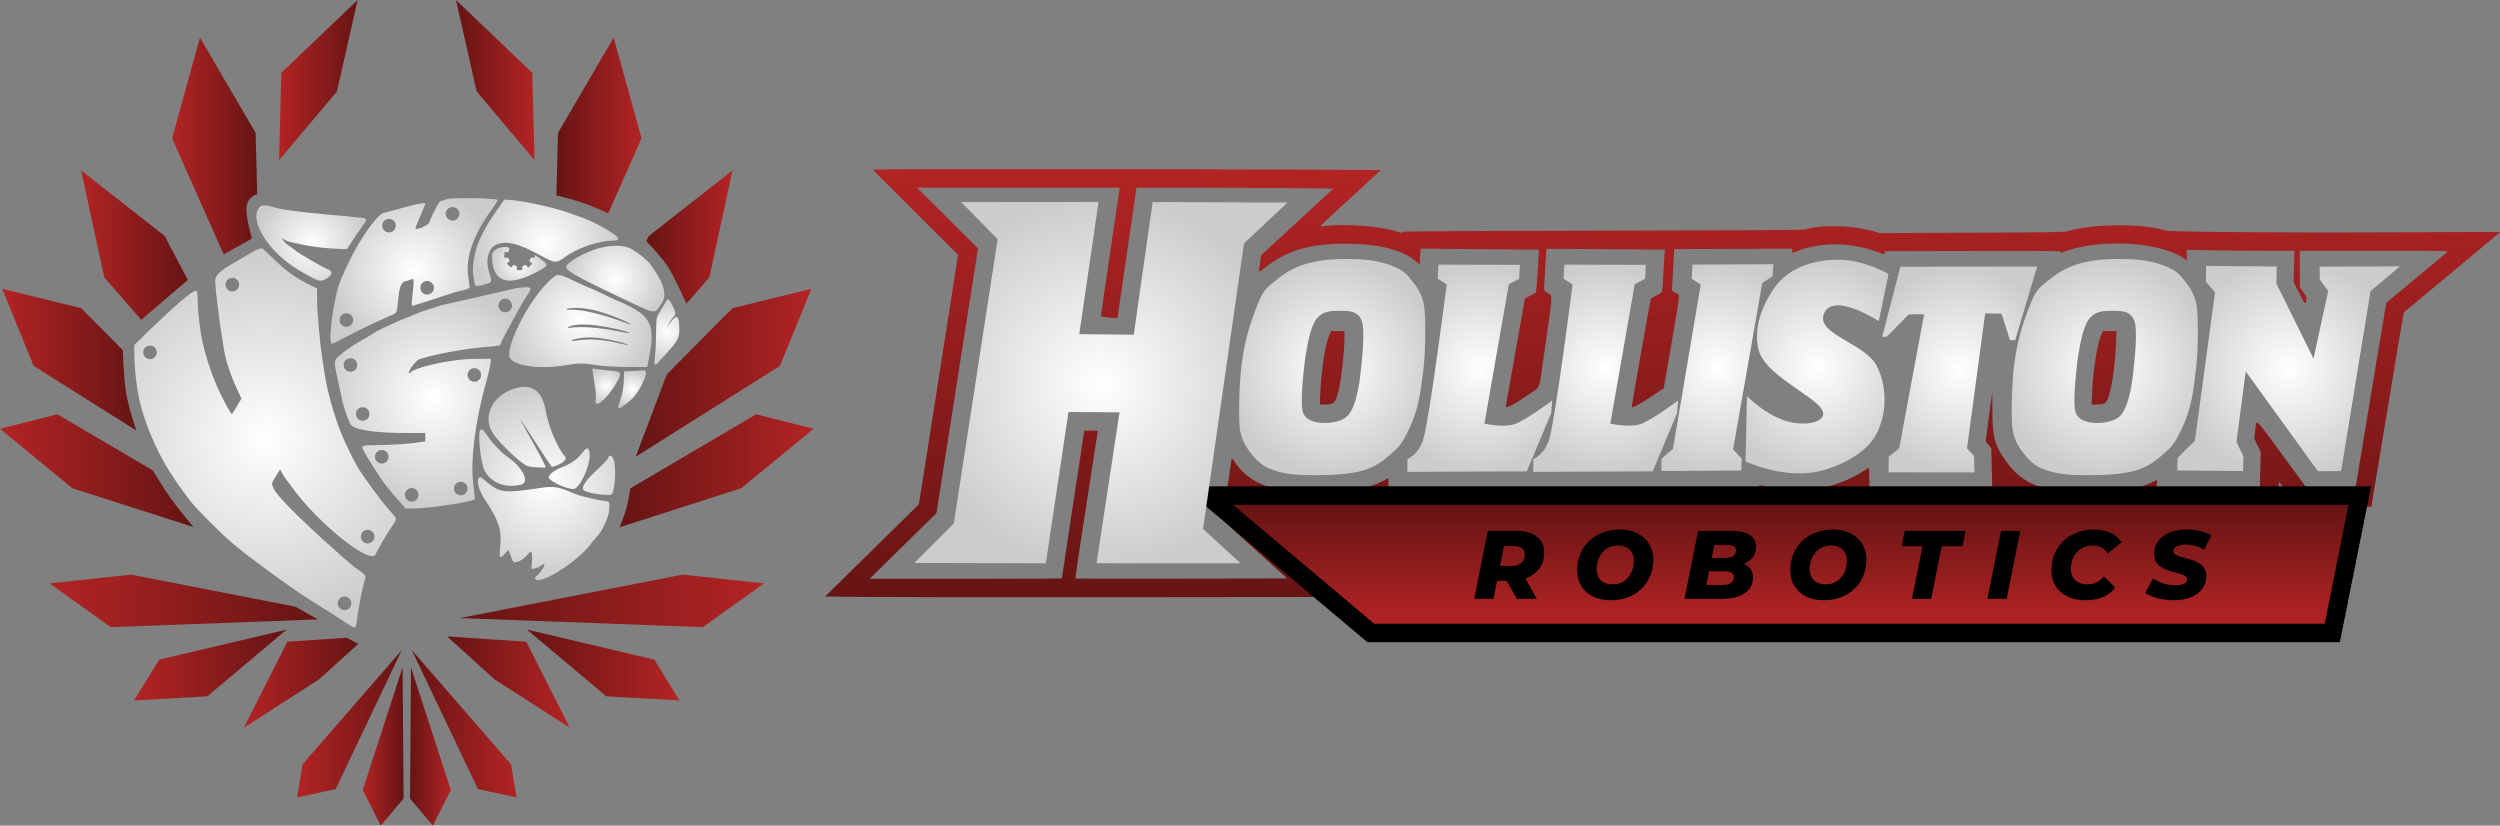 <svg version="1.1" xmlns="http://www.w3.org/2000/svg" xmlns:xlink="http://www.w3.org/1999/xlink" width="675.508" height="223.085" viewBox="0,0,675.508,223.085"><rect x="0" y="0" width="675.508" height="223.085" fill="#808080" stroke="none"/><defs><linearGradient x1="365" y1="114.16" x2="365" y2="229.84" gradientUnits="userSpaceOnUse" id="color-1"><stop offset="0" stop-color="#b32424"/><stop offset="1" stop-color="#661414"/></linearGradient><radialGradient cx="-12.607" cy="186.761" r="51.239" gradientUnits="userSpaceOnUse" id="color-2"><stop offset="0" stop-color="#ffffff"/><stop offset="1" stop-color="#cccccc"/></radialGradient><radialGradient cx="32.67" cy="175.96" r="29.892" gradientUnits="userSpaceOnUse" id="color-3"><stop offset="0" stop-color="#ffffff"/><stop offset="1" stop-color="#cccccc"/></radialGradient><radialGradient cx="27.643" cy="141.666" r="22.577" gradientUnits="userSpaceOnUse" id="color-4"><stop offset="0" stop-color="#ffffff"/><stop offset="1" stop-color="#cccccc"/></radialGradient><radialGradient cx="72.583" cy="155.203" r="19.266" gradientUnits="userSpaceOnUse" id="color-5"><stop offset="0" stop-color="#ffffff"/><stop offset="1" stop-color="#cccccc"/></radialGradient><radialGradient cx="63.168" cy="134.07" r="19.62" gradientUnits="userSpaceOnUse" id="color-6"><stop offset="0" stop-color="#ffffff"/><stop offset="1" stop-color="#cccccc"/></radialGradient><radialGradient cx="95.948" cy="158.155" r="8.807" gradientUnits="userSpaceOnUse" id="color-7"><stop offset="0" stop-color="#ffffff"/><stop offset="1" stop-color="#cccccc"/></radialGradient><radialGradient cx="79.595" cy="172.799" r="4.76" gradientUnits="userSpaceOnUse" id="color-8"><stop offset="0" stop-color="#ffffff"/><stop offset="1" stop-color="#cccccc"/></radialGradient><radialGradient cx="86.583" cy="173.661" r="5.129" gradientUnits="userSpaceOnUse" id="color-9"><stop offset="0" stop-color="#ffffff"/><stop offset="1" stop-color="#cccccc"/></radialGradient><radialGradient cx="81.996" cy="143.728" r="13.29" gradientUnits="userSpaceOnUse" id="color-10"><stop offset="0" stop-color="#ffffff"/><stop offset="1" stop-color="#cccccc"/></radialGradient><radialGradient cx="63.442" cy="199.084" r="26.091" gradientUnits="userSpaceOnUse" id="color-11"><stop offset="0" stop-color="#ffffff"/><stop offset="1" stop-color="#cccccc"/></radialGradient><radialGradient cx="-0.138" cy="134.135" r="14.827" gradientUnits="userSpaceOnUse" id="color-12"><stop offset="0" stop-color="#ffffff"/><stop offset="1" stop-color="#cccccc"/></radialGradient><radialGradient cx="56.066" cy="139.737" r="7.367" gradientUnits="userSpaceOnUse" id="color-13"><stop offset="0" stop-color="#ffffff"/><stop offset="1" stop-color="#cccccc"/></radialGradient><linearGradient x1="-8.816" y1="90.082" x2="12.393" y2="90.082" gradientUnits="userSpaceOnUse" id="color-14"><stop offset="0" stop-color="#b32424"/><stop offset="1" stop-color="#661414"/></linearGradient><linearGradient x1="-37.74" y1="107.903" x2="-14.738" y2="107.903" gradientUnits="userSpaceOnUse" id="color-15"><stop offset="0" stop-color="#b32424"/><stop offset="1" stop-color="#661414"/></linearGradient><linearGradient x1="-62.318" y1="134.69" x2="-33.486" y2="134.69" gradientUnits="userSpaceOnUse" id="color-16"><stop offset="0" stop-color="#b32424"/><stop offset="1" stop-color="#661414"/></linearGradient><linearGradient x1="-83.642" y1="165.649" x2="-47.386" y2="165.649" gradientUnits="userSpaceOnUse" id="color-17"><stop offset="0" stop-color="#b32424"/><stop offset="1" stop-color="#661414"/></linearGradient><linearGradient x1="-84.233" y1="195.635" x2="-31.959" y2="195.635" gradientUnits="userSpaceOnUse" id="color-18"><stop offset="0" stop-color="#b32424"/><stop offset="1" stop-color="#661414"/></linearGradient><linearGradient x1="-70.85" y1="230.819" x2="1.618" y2="230.819" gradientUnits="userSpaceOnUse" id="color-19"><stop offset="0" stop-color="#b32424"/><stop offset="1" stop-color="#661414"/></linearGradient><linearGradient x1="-48.003" y1="248.141" x2="-6.784" y2="248.141" gradientUnits="userSpaceOnUse" id="color-20"><stop offset="0" stop-color="#b32424"/><stop offset="1" stop-color="#661414"/></linearGradient><linearGradient x1="-18.346" y1="252.934" x2="12.577" y2="252.934" gradientUnits="userSpaceOnUse" id="color-21"><stop offset="0" stop-color="#b32424"/><stop offset="1" stop-color="#661414"/></linearGradient><linearGradient x1="38.977" y1="90.082" x2="60.186" y2="90.082" gradientUnits="userSpaceOnUse" id="color-22"><stop offset="0" stop-color="#661414"/><stop offset="1" stop-color="#b32424"/></linearGradient><linearGradient x1="66.101" y1="102.348" x2="89.11" y2="102.348" gradientUnits="userSpaceOnUse" id="color-23"><stop offset="0" stop-color="#661414"/><stop offset="1" stop-color="#b32424"/></linearGradient><linearGradient x1="90.381" y1="132.518" x2="113.689" y2="132.518" gradientUnits="userSpaceOnUse" id="color-24"><stop offset="0" stop-color="#661414"/><stop offset="1" stop-color="#b32424"/></linearGradient><linearGradient x1="87.54" y1="169.179" x2="135.012" y2="169.179" gradientUnits="userSpaceOnUse" id="color-25"><stop offset="0" stop-color="#661414"/><stop offset="1" stop-color="#b32424"/></linearGradient><linearGradient x1="83.169" y1="195.661" x2="135.603" y2="195.661" gradientUnits="userSpaceOnUse" id="color-26"><stop offset="0" stop-color="#661414"/><stop offset="1" stop-color="#b32424"/></linearGradient><linearGradient x1="40.037" y1="230.819" x2="122.221" y2="230.819" gradientUnits="userSpaceOnUse" id="color-27"><stop offset="0" stop-color="#661414"/><stop offset="1" stop-color="#b32424"/></linearGradient><linearGradient x1="58.154" y1="248.141" x2="99.373" y2="248.141" gradientUnits="userSpaceOnUse" id="color-28"><stop offset="0" stop-color="#661414"/><stop offset="1" stop-color="#b32424"/></linearGradient><linearGradient x1="36.576" y1="252.757" x2="69.717" y2="252.757" gradientUnits="userSpaceOnUse" id="color-29"><stop offset="0" stop-color="#661414"/><stop offset="1" stop-color="#b32424"/></linearGradient><linearGradient x1="-3.975" y1="264.029" x2="24.32" y2="264.029" gradientUnits="userSpaceOnUse" id="color-30"><stop offset="0" stop-color="#b32424"/><stop offset="1" stop-color="#661414"/></linearGradient><linearGradient x1="13.787" y1="270.15" x2="24.813" y2="270.15" gradientUnits="userSpaceOnUse" id="color-31"><stop offset="0" stop-color="#b32424"/><stop offset="1" stop-color="#661414"/></linearGradient><linearGradient x1="27.051" y1="264.029" x2="55.345" y2="264.029" gradientUnits="userSpaceOnUse" id="color-32"><stop offset="0" stop-color="#661414"/><stop offset="1" stop-color="#b32424"/></linearGradient><linearGradient x1="26.557" y1="270.15" x2="37.584" y2="270.15" gradientUnits="userSpaceOnUse" id="color-33"><stop offset="0" stop-color="#661414"/><stop offset="1" stop-color="#b32424"/></linearGradient><linearGradient x1="399.629" y1="204.863" x2="399.629" y2="236.978" gradientUnits="userSpaceOnUse" id="color-34"><stop offset="0" stop-color="#661414"/><stop offset="1" stop-color="#b32424"/></linearGradient><radialGradient cx="275.733" cy="167.639" r="29.203" gradientUnits="userSpaceOnUse" id="color-35"><stop offset="0" stop-color="#ffffff"/><stop offset="1" stop-color="#cccccc"/></radialGradient><radialGradient cx="315.604" cy="167.958" r="28" gradientUnits="userSpaceOnUse" id="color-36"><stop offset="0" stop-color="#ffffff"/><stop offset="1" stop-color="#cccccc"/></radialGradient><radialGradient cx="349.621" cy="167.958" r="28" gradientUnits="userSpaceOnUse" id="color-37"><stop offset="0" stop-color="#ffffff"/><stop offset="1" stop-color="#cccccc"/></radialGradient><radialGradient cx="379.812" cy="167.779" r="27.933" gradientUnits="userSpaceOnUse" id="color-38"><stop offset="0" stop-color="#ffffff"/><stop offset="1" stop-color="#cccccc"/></radialGradient><radialGradient cx="484.49" cy="167.639" r="29.203" gradientUnits="userSpaceOnUse" id="color-39"><stop offset="0" stop-color="#ffffff"/><stop offset="1" stop-color="#cccccc"/></radialGradient><radialGradient cx="406.74" cy="167.501" r="28.866" gradientUnits="userSpaceOnUse" id="color-40"><stop offset="0" stop-color="#ffffff"/><stop offset="1" stop-color="#cccccc"/></radialGradient><radialGradient cx="445.273" cy="168.3" r="27.813" gradientUnits="userSpaceOnUse" id="color-41"><stop offset="0" stop-color="#ffffff"/><stop offset="1" stop-color="#cccccc"/></radialGradient><radialGradient cx="534.144" cy="168.055" r="30.089" gradientUnits="userSpaceOnUse" id="color-42"><stop offset="0" stop-color="#ffffff"/><stop offset="1" stop-color="#cccccc"/></radialGradient><radialGradient cx="213.233" cy="171.851" r="50.42" gradientUnits="userSpaceOnUse" id="color-43"><stop offset="0" stop-color="#ffffff"/><stop offset="1" stop-color="#cccccc"/></radialGradient></defs><g transform="translate(84.233,-68.458)"><g stroke-miterlimit="10"><path d="M151.593,114.27c0,-0.152 85.263,-0.145 114.232,0.01l23.067,0.123l-0.63,0.566c-0.88,0.792 -9.281,8.525 -9.397,8.65c-0.052,0.057 -1.493,1.39 -3.205,2.963c-1.712,1.574 -3.134,2.91 -3.162,2.971c-0.028,0.06 0.566,0.038 1.32,-0.049c5.489,-0.633 14.783,0.065 19.155,1.437c1.694,0.532 1.73,0.536 1.73,0.21c0,-0.209 8.923,-0.268 53.974,-0.362c37.236,-0.076 54.177,-0.171 54.632,-0.307c4.58,-1.367 12.794,-1.189 18.455,0.398l2.004,0.562l24.794,-0.105c21.766,-0.092 24.915,-0.141 25.773,-0.396c6.967,-2.07 20.488,-2.172 26.514,-0.198c1.232,0.404 35.394,0.655 65.463,0.482c13.689,-0.078 24.92,-0.117 24.959,-0.085c0.04,0.032 -0.215,0.291 -0.565,0.576c-0.348,0.285 -1.229,1.02 -1.956,1.635c-0.726,0.614 -2.085,1.741 -3.018,2.502c-0.933,0.762 -1.739,1.43 -1.791,1.485c-0.052,0.055 -1.791,1.505 -3.866,3.222c-2.074,1.718 -4.025,3.343 -4.336,3.612c-0.311,0.269 -1.329,1.114 -2.263,1.877c-0.933,0.763 -1.74,1.432 -1.791,1.486c-0.144,0.151 -6.074,5.078 -6.265,5.203c-0.166,0.11 -0.485,1.833 -1.726,9.347c-0.37,2.244 -1.146,6.917 -1.723,10.385c-0.577,3.467 -1.339,8.056 -1.695,10.198c-0.355,2.142 -1.11,6.69 -1.678,10.106c-0.569,3.416 -1.272,7.651 -1.562,9.41l-0.529,3.199h-8.787c-4.833,0 -9.297,0.052 -9.92,0.117l-1.134,0.116l-2.524,-3.473l-2.524,-3.473l-0.13,0.715c-0.072,0.393 -0.136,1.916 -0.141,3.383l-0.011,2.669l-18.525,-0.132c-18.04,-0.13 -18.582,-0.123 -20.694,0.24c-12.014,2.067 -25.485,0.789 -31.533,-2.993c-0.545,-0.342 -1.109,-0.69 -1.252,-0.774c-0.218,-0.13 -0.248,0.185 -0.175,1.91l0.087,2.066h-21.745h-21.745v-1.285v-1.286l-1.838,0.647c-5.842,2.062 -12.74,2.662 -18.808,1.64c-1.758,-0.296 -3.467,-0.304 -25.359,-0.107c-30.318,0.273 -83.849,0.279 -83.941,0.011c-0.043,-0.13 -0.79,-0.072 -2.231,0.174c-11.097,1.891 -24.414,0.883 -30.288,-2.292c-0.718,-0.389 -1.197,-0.556 -1.197,-0.419c-0.001,0.126 -0.128,1.056 -0.283,2.067c-0.155,1.01 -0.282,1.933 -0.282,2.048c0,0.175 1.79,1.846 5.69,5.316c0.97,0.863 6.754,6.096 6.942,6.28c0.052,0.051 1.07,0.969 2.263,2.04c1.192,1.07 2.593,2.332 3.111,2.804c1.371,1.246 1.807,1.638 4.593,4.125l2.518,2.25l-58.141,0.058c-31.978,0.031 -63.009,0 -68.959,-0.069l-10.819,-0.127l12.663,-12.454l12.663,-12.454l1.023,-6.484c0.563,-3.566 1.157,-7.317 1.321,-8.337c0.468,-2.907 0.618,-3.862 1.13,-7.232c0.54,-3.546 0.708,-4.616 1.119,-7.138c0.158,-0.969 0.674,-4.266 1.146,-7.325c0.473,-3.06 0.988,-6.355 1.146,-7.324c0.157,-0.969 0.363,-2.262 0.456,-2.874c0.094,-0.612 0.3,-1.906 0.457,-2.875c0.157,-0.969 0.586,-3.723 0.954,-6.119c0.368,-2.396 0.75,-4.857 0.851,-5.469c0.583,-3.539 0.976,-6.243 0.917,-6.303c-0.601,-0.613 -11.117,-11.085 -16.227,-16.16c-3.712,-3.685 -6.749,-6.752 -6.749,-6.814M218.25,119.766l0.107,-0.603h-27.392h-27.393l2.637,2.642c1.449,1.453 5.152,5.146 8.228,8.205l5.591,5.563l-5.611,35.761l-5.612,35.761l-9.029,8.88l-9.028,8.88h25.971c14.285,0 25.973,-0.056 25.973,-0.123c0,-0.068 1.358,-9.039 3.017,-19.937c1.659,-10.897 3.016,-19.853 3.016,-19.902c0,-0.049 0.841,-0.089 1.868,-0.089c1.685,0 1.86,0.032 1.787,0.325c-0.045,0.178 -0.284,1.659 -0.532,3.291c-0.248,1.632 -1.611,10.462 -3.03,19.623c-1.418,9.161 -2.542,16.692 -2.498,16.735c0.044,0.043 12.947,0.058 28.672,0.032l28.592,-0.047l-8.753,-7.881c-6.917,-6.227 -8.736,-7.958 -8.671,-8.251c0.044,-0.205 0.597,-3.958 1.23,-8.343c0.632,-4.386 1.171,-7.994 1.198,-8.02c0.026,-0.026 0.38,0.428 0.786,1.01c3.984,5.703 9.468,7.944 19.971,8.162c9.593,0.199 15.627,-0.7 20.033,-2.984l1.556,-0.807v1.486v1.485l48.505,-0.123c50.783,-0.13 51.616,-0.141 51.616,-0.673c0,-0.298 0.121,-0.291 1.67,0.095c9.28,2.314 18.887,0.78 26.688,-4.261c0.716,-0.463 1.33,-0.841 1.368,-0.841c0.036,0 0.066,1.335 0.066,2.967v2.966h16.622h16.622l-0.132,-5.589l-0.132,-5.591l-0.746,-0.833c-0.411,-0.458 -0.746,-1 -0.746,-1.206c0,-0.288 1.549,-11.9 1.747,-13.096c0.025,-0.145 0.046,2.025 0.049,4.821c0.006,6.927 0.489,9.059 2.877,12.688c4.583,6.96 9.647,9.263 20.876,9.497c9.147,0.189 15.325,-0.659 19.369,-2.658c0.697,-0.345 1.298,-0.627 1.335,-0.627c0.037,0 0.031,0.445 -0.016,0.989l-0.084,0.99l5.819,0.122c3.199,0.068 9.475,0.123 13.943,0.123h8.125l0.127,-4.881l0.127,-4.881l-0.873,-1.838l-0.873,-1.838l0.224,-1.858c0.436,-3.598 -0.443,-4.342 7.271,6.152l6.791,9.235l0.704,-0.009c0.388,-0.006 3.322,-0.026 6.52,-0.047l5.815,-0.037l0.691,-4.125c0.774,-4.618 3.127,-18.774 5.31,-31.94c2.297,-13.847 2.332,-14.053 2.489,-14.186c0.081,-0.07 3.712,-3.074 8.067,-6.674c4.356,-3.6 8.087,-6.701 8.291,-6.889c0.362,-0.333 -0.179,-0.343 -19.75,-0.343h-20.123v4.965v4.965l0.951,1.293c0.835,1.136 0.938,1.373 0.838,1.943c-0.261,1.5 -0.277,1.485 -1.904,-1.675l-1.571,-3.053l0.118,-4.219l0.118,-4.219h-7.053c-3.879,0 -10.426,-0.056 -14.547,-0.122l-7.495,-0.123v1.431v1.431l-0.613,-0.453c-6.017,-4.447 -22.192,-5.546 -31.792,-2.162c-1.834,0.645 -1.797,0.64 -1.654,0.277c0.096,-0.248 -2.574,-0.274 -23.691,-0.233l-23.799,0.048l-0.06,0.417c-0.076,0.524 0.087,0.545 -2.273,-0.307c-7.064,-2.55 -14.791,-2.598 -21.4,-0.13c-1.587,0.592 -1.494,0.597 -1.344,-0.075l0.124,-0.557l-15.996,0.048l-15.994,0.048l-0.216,4.079c-0.119,2.244 -0.262,4.759 -0.319,5.591l-0.104,1.51l1.027,0.671c1.282,0.837 1.648,-2.421 -2.321,20.599l-0.895,5.192l-3.411,2.244c-3.012,1.983 -5.018,3.065 -5.254,2.834c-0.081,-0.081 5.085,-29.249 5.202,-29.361c0.038,-0.037 0.724,-0.414 1.524,-0.838c1.724,-0.913 1.562,-0.394 1.843,-5.938c0.111,-2.192 0.251,-4.536 0.311,-5.208l0.111,-1.222l-15.977,-0.13c-8.788,-0.072 -16.005,-0.105 -16.036,-0.073c-0.053,0.053 -0.648,10.055 -0.648,10.902c0,0.235 0.367,0.603 1.036,1.04c1.329,0.868 1.442,-0.827 -1.156,17.406c-1.276,8.956 -0.827,7.828 -3.964,9.953c-4.728,3.203 -6.428,4.025 -6.218,3.006c0.097,-0.471 3.234,-18.165 4.615,-26.031l0.505,-2.874l1.445,-0.742c0.794,-0.408 1.498,-0.795 1.563,-0.86c0.094,-0.092 0.861,-11.498 0.779,-11.585c-0.01,-0.011 -7.199,-0.078 -15.972,-0.147l-15.951,-0.126l-0.122,1.147c-0.067,0.632 -0.122,1.602 -0.122,2.155v1.008l-0.99,-0.853c-3.65,-3.145 -10.1,-4.782 -18.902,-4.796c-10.026,-0.016 -15.899,1.726 -22.03,6.532c-1.785,1.398 -1.668,1.505 -1.293,-1.177l0.309,-2.212l9.744,-9.006l9.744,-9.006l-7.193,-0.112c-3.956,-0.062 -15.91,-0.125 -26.563,-0.139l-19.37,-0.027l-0.092,0.417c-0.051,0.229 -1.203,8.133 -2.56,17.564c-1.358,9.431 -2.484,17.154 -2.505,17.164c-0.481,0.226 -4.468,-0.2 -4.468,-0.478c0,-0.186 0.597,-4.369 1.327,-9.298c0.73,-4.927 1.83,-12.38 2.447,-16.561c0.615,-4.182 1.168,-7.874 1.226,-8.205M275.095,158.658l0.385,-0.741h1.787h1.787l-0.001,1.716c-0.002,3.46 -0.846,11.212 -1.54,14.138c-0.841,3.551 -1.266,3.984 -3.91,3.986l-1.207,0.001l0.121,-3.014c0.255,-6.345 1.475,-13.963 2.577,-16.086M483.633,158.658l0.384,-0.741h1.818h1.817l-0.123,3.106c-0.257,6.465 -1.233,12.991 -2.302,15.378c-0.5,1.117 -1.04,1.354 -3.084,1.356l-1.207,0.001l0.114,-2.92c0.25,-6.336 1.483,-14.059 2.584,-16.18" fill="url(#color-1)" fill-rule="evenodd" stroke="none" stroke-width="1" stroke-linecap="butt"/><g fill-rule="evenodd" stroke="none" stroke-width="1" stroke-linecap="butt"><path d="M-14.335,135.729c0.365,-0.093 0.75,-0.186 0.856,-0.208c0.106,-0.022 1.406,1.156 2.888,2.618c3.65,3.598 6.301,5.488 10.597,7.555l1.444,0.695l0.004,3.128c0.004,3.108 0.728,11.461 1.331,15.363c0.174,1.122 0.475,3.122 0.67,4.446c0.657,4.457 2.549,11.306 4.404,15.944c1.323,3.309 3.568,7.86 5.06,10.257c0.607,0.977 5.509,7.997 8.154,10.898c2.074,2.274 2.064,2.222 0.775,3.993c-1.083,1.488 -4.179,6.777 -4.53,7.739c-1.206,3.305 -15.836,-8.413 -22.835,-18.292c-0.374,-0.527 -0.989,-1.351 -1.368,-1.831c-0.378,-0.479 -0.904,-1.297 -1.168,-1.817l-0.48,-0.946l-1.118,1.796c-1.306,2.097 -1.268,1.9 -0.645,3.391c1.483,3.55 20.463,20.248 21.772,21.169c3.236,2.279 3.253,2.299 2.899,3.449c-0.718,2.328 -1.836,8.035 -2.239,11.424c-0.235,1.981 -0.322,1.983 -3.093,0.085c-1.229,-0.841 -6.577,-4.197 -7.48,-4.758c-3.288,-2.042 -3.862,-2.419 -7.234,-4.758c-3.562,-2.47 -11.5,-8.33 -13.38,-9.878c-0.593,-0.488 -1.67,-1.371 -2.393,-1.962c-2.55,-2.085 -9.916,-9.46 -11.191,-11.203c-0.628,-0.86 -5.25,-6.544 -8.55,-13.036c-1.145,-2.254 -4.192,-8.818 -5.413,-14.562c-1.65,-7.76 -1.333,-14.78 -1.333,-14.78l3.58,-3.484c6.997,-6.808 12.036,-11.13 12.979,-11.13c0.433,0 0.536,0.419 0.536,2.168c0,1.265 0.23,6.225 1.253,11.37c0.458,2.307 1.879,7.299 3.673,11.562c1.89,4.493 4.149,8.204 4.313,8.204c0.162,0 2.597,-4.187 2.597,-4.187l-1.042,-2.239c-1.855,-3.987 -3.109,-7.698 -3.631,-10.747c-1.235,-7.215 -2.405,-16.42 -2.404,-18.915c0,-1.5 1.403,-2.74 6.069,-5.368c0.493,-0.278 1.822,-1.064 2.953,-1.746c1.13,-0.682 2.354,-1.316 2.719,-1.409zM15.115,215.294c1.015,0 1.838,-0.823 1.838,-1.838c0,-1.015 -0.823,-1.838 -1.838,-1.838c-1.015,0 -1.838,0.823 -1.838,1.838c0,1.015 0.823,1.838 1.838,1.838zM-43.701,165.51c1.015,0 1.838,-0.823 1.838,-1.838c0,-1.015 -0.823,-1.838 -1.838,-1.838c-1.015,0 -1.838,0.823 -1.838,1.838c0,1.015 0.823,1.838 1.838,1.838zM8.862,233.319c1.015,0 1.838,-0.823 1.838,-1.838c0,-1.015 -0.823,-1.838 -1.838,-1.838c-1.015,0 -1.838,0.823 -1.838,1.838c0,1.015 0.823,1.838 1.838,1.838zM-21.466,147.199c1.015,0 1.838,-0.823 1.838,-1.838c0,-1.015 -0.823,-1.838 -1.838,-1.838c-1.015,0 -1.838,0.823 -1.838,1.838c0,1.015 0.823,1.838 1.838,1.838z" fill="url(#color-2)"/><path d="M55.488,146.274c4.244,-0.452 4.319,-0.374 2.379,2.483c-0.748,1.101 -2.915,5.055 -3.659,6.457c-0.744,1.402 -1.754,3.267 -2.245,4.144c-0.491,0.877 -0.893,1.813 -0.893,2.08c0,0.374 -0.801,0.54 -3.483,0.723c-6.019,0.41 -13.736,1.94 -17.504,3.048c-1.482,0.436 -1.462,0.523 -2.138,1.221c-0.676,0.698 -1.683,2.041 -1.678,2.719c0.003,0.346 0.084,0.384 0.253,0.119c1.002,-1.567 11.498,-3.854 17.701,-3.856l4.197,-0.001l-0.16,1.444c-0.088,0.794 -0.613,3.05 -1.168,5.013c-2.848,10.088 -4.221,20.803 -3.475,27.122c0.258,2.186 0.473,4.121 0.478,4.3c0.018,0.67 -12.299,2.564 -16.667,2.563l-2.062,-0l-1.722,-1.954c-2.962,-3.36 -3.684,-4.268 -5.204,-6.542c-0.812,-1.215 -2.719,-4.144 -3.556,-5.613c-1.852,-3.25 -2.269,-2.93 3.962,-3.035c2.864,-0.048 6.698,-0.289 8.521,-0.536l3.314,-0.449v-2.261h-4.771c-9.073,0 -14.68,-0.89 -15.491,-2.46c-0.707,-1.367 -1.789,-4.487 -2.153,-6.207c-0.312,-1.477 -0.735,-3.439 -1.537,-7.137c-0.736,-3.391 -0.678,-3.888 0.588,-4.995c1.607,-1.406 4.545,-3.405 6.882,-4.683c1.122,-0.613 2.268,-1.299 2.549,-1.525c0.28,-0.226 1.275,-0.762 2.209,-1.192c0.935,-0.43 2.642,-1.22 3.793,-1.755c1.152,-0.535 2.194,-0.974 2.316,-0.974c0.122,0 1.054,-0.38 2.07,-0.846c1.017,-0.465 2.88,-1.167 4.142,-1.56c1.261,-0.393 2.905,-0.914 3.653,-1.156zM10.456,168.913c1.015,0 1.838,-0.823 1.838,-1.838c0,-1.015 -0.823,-1.838 -1.838,-1.838c-1.015,0 -1.838,0.823 -1.838,1.838c0,1.015 0.823,1.838 1.838,1.838zM52.269,152.849c1.015,0 1.838,-0.823 1.838,-1.838c0,-1.015 -0.823,-1.838 -1.838,-1.838c-1.015,0 -1.838,0.823 -1.838,1.838c0,1.015 0.823,1.838 1.838,1.838zM13.767,182.155c1.015,0 1.838,-0.823 1.838,-1.838c0,-1.015 -0.823,-1.838 -1.838,-1.838c-1.015,0 -1.838,0.823 -1.838,1.838c0,1.015 0.823,1.838 1.838,1.838zM43.931,171.61c1.015,0 1.838,-0.823 1.838,-1.838c0,-1.015 -0.823,-1.838 -1.838,-1.838c-1.015,0 -1.838,0.823 -1.838,1.838c0,1.015 0.823,1.838 1.838,1.838zM40.252,202.296c1.015,0 1.838,-0.823 1.838,-1.838c0,-1.015 -0.823,-1.838 -1.838,-1.838c-1.015,0 -1.838,0.823 -1.838,1.838c0,1.015 0.823,1.838 1.838,1.838zM18.917,193.713c1.015,0 1.838,-0.823 1.838,-1.838c0,-1.015 -0.823,-1.838 -1.838,-1.838c-1.015,0 -1.838,0.823 -1.838,1.838c0,1.015 0.823,1.838 1.838,1.838zM27.01,204.013c1.015,0 1.838,-0.823 1.838,-1.838c0,-1.015 -0.823,-1.838 -1.838,-1.838c-1.015,0 -1.838,0.823 -1.838,1.838c0,1.015 0.823,1.838 1.838,1.838z" fill="url(#color-3)"/><path d="M36.919,122.143c4.023,-0.319 13.301,-0.065 13.301,0.363c0,0.232 -0.703,1.378 -1.563,2.546c-4.925,6.692 -7.139,12.977 -6.377,18.097c0.167,1.122 0.34,2.33 0.384,2.685c0.066,0.534 -0.301,0.73 -2.129,1.139c-1.215,0.272 -2.515,0.621 -2.889,0.775c-0.61,0.253 -9.214,3.031 -10.296,3.324c-0.333,0.09 -0.398,-0.281 -0.265,-1.523c0.64,-6.012 0.643,-5.921 -0.212,-5.574c-0.43,0.174 -1.177,0.4 -1.66,0.502c-1.038,0.22 -1.566,1.639 -1.863,5.001c-0.295,3.346 -0.383,3.573 -1.587,4.048c-1.428,0.564 -8.565,3.903 -10.115,4.732c-3.681,1.969 -5.914,3.073 -6.218,3.073c-1.045,0 0.332,-11.234 1.978,-16.135c0.232,-0.691 2.212,-5.518 4.796,-10.049c2.571,-4.509 5.743,-8.724 7.137,-9.112c3.149,-0.878 3.704,-1.03 6.241,-1.703c3.496,-0.928 5.097,-1.194 5.103,-0.847c0.003,0.161 -0.632,1.709 -1.411,3.441c-0.779,1.732 -1.347,3.218 -1.261,3.304c0.493,0.492 3.656,-1.015 3.854,-1.837c0.264,-1.092 2.117,-4.756 2.799,-5.533zM38.045,128.08c1.015,0 1.838,-0.823 1.838,-1.838c0,-1.015 -0.823,-1.838 -1.838,-1.838c-1.015,0 -1.838,0.823 -1.838,1.838c0,1.015 0.823,1.838 1.838,1.838zM20.879,131.268c1.015,0 1.838,-0.823 1.838,-1.838c0,-1.015 -0.823,-1.838 -1.838,-1.838c-1.015,0 -1.838,0.823 -1.838,1.838c0,1.015 0.823,1.838 1.838,1.838zM31.179,148.067c1.015,0 1.838,-0.823 1.838,-1.838c0,-1.015 -0.823,-1.838 -1.838,-1.838c-1.015,0 -1.838,0.823 -1.838,1.838c0,1.015 0.823,1.838 1.838,1.838zM9.352,156.773c1.015,0 1.838,-0.823 1.838,-1.838c0,-1.015 -0.823,-1.838 -1.838,-1.838c-1.015,0 -1.838,0.823 -1.838,1.838c0,1.015 0.823,1.838 1.838,1.838z" fill="url(#color-4)"/><path d="M64.679,143.895c1.95,-1.669 1.62,-1.723 8.041,1.322c1.347,0.639 2.562,1.161 2.702,1.161c0.14,0 2.9,1.3 6.133,2.889c1.579,0.776 6.807,2.512 8.917,5.389c2.21,3.014 1.254,7.232 0.597,10.754l-0.412,2.209l-5.434,-0.011c-2.989,-0.005 -6.657,-0.218 -8.153,-0.471c-3.577,-0.605 -4.869,-0.608 -8.326,-0.015c-7.908,1.357 -15.521,-0.025 -15.424,-2.802c0.172,-4.948 6.435,-16.209 11.361,-20.425zM76.048,152.973c6.724,1.645 10.116,3.452 10.116,3.113c0,-0.338 -5.891,-2.901 -9.953,-3.849c-4.062,-0.948 -7.379,-0.535 -7.379,-0.196c0,0.338 1.981,-0.349 7.215,0.931zM75.426,156.938c4.709,0.306 10.32,1.785 10.32,1.446c0,-0.338 -6.212,-1.81 -10.32,-2.157c-4.108,-0.347 -6.202,0.421 -6.202,0.76c0,0.338 0.963,-0.389 6.202,-0.049zM76.749,160.248c4.941,0.291 8.555,1.711 8.555,1.373c0,-0.338 -5.178,-1.684 -8.629,-1.937c-3.451,-0.253 -6.423,0.495 -6.423,0.833c0,0.338 2.648,-0.496 6.496,-0.27z" fill="url(#color-5)"/><path d="M51.988,122.395l1.964,0.1c3.655,0.354 11.063,1.924 15.3,3.406c5.29,1.85 6.22,2.231 8.666,3.558c4.842,2.626 6.1,4.005 3.654,4.006c-3.954,0.001 -9.951,2.044 -13.186,4.494c-2.156,1.632 -2.82,1.611 -6.027,-0.185c-6.413,-3.591 -10.02,-4.478 -12.659,-3.114c-2.111,1.092 -2.811,4.217 -1.707,7.618c0.786,2.423 0.771,2.461 -1.21,3.024c-2.88,0.818 -2.617,0.703 -3.084,-2.067c-0.578,-3.43 0.536,-8.335 2.801,-12.32c0.212,-0.374 0.843,-1.521 1.402,-2.549z" fill="url(#color-6)"/><path d="M95.616,150.072c0.46,-1.209 0.921,-0.946 1.923,1.097c0.75,1.53 0.848,1.997 0.526,2.512c-0.06,0.096 -0.605,0.663 -1.057,1.338c-0.564,0.842 -0.939,2.04 -0.944,2.086c-0.007,0.068 0.455,-1.069 1.057,-1.823c0.494,-0.618 1.02,-1.091 1.162,-1.128c0.764,-0.2 1.035,0.689 1.041,3.411c0.006,2.374 -0.479,3.179 -4.498,7.469c-0.701,0.748 -1.525,1.93 -1.831,1.93c-0.484,0 -0.52,-0.255 -0.274,-1.954c0.156,-1.075 0.303,-3.958 0.328,-6.406c0.045,-4.435 0.049,-4.458 1.157,-6.1z" fill="url(#color-7)"/><path d="M76.056,169.868l-0.212,-1.829l1.802,0.214c0.991,0.118 2.681,0.312 3.756,0.432c2.261,0.252 2.397,0.569 1.19,2.77c-2.58,4.704 -6.438,7.949 -5.874,4.939c0.121,-0.645 0.069,-1.966 -0.115,-2.935z" fill="url(#color-8)"/><path d="M86.669,168.72c1.262,-0.065 2.638,-0.149 3.059,-0.185c1.381,-0.12 0.058,3.123 -1.567,5.643c-0.784,1.216 -1.639,2.138 -2.293,2.67c-2.01,1.634 -2.828,2.13 -2.983,1.88c-0.105,-0.17 0.11,-1.168 0.479,-2.217c0.681,-1.938 0.956,-3.669 0.991,-6.243l0.02,-1.429z" fill="url(#color-9)"/><path d="M77.749,135.479c3.392,-0.857 6.414,-0.813 8.377,0.122c1.536,0.731 4.311,2.897 5.257,4.127c3.179,4.13 4.892,8.104 3.299,10.465c-2.262,3.354 -1.049,3.519 -11.835,-1.61c-12.12,-5.763 -14.68,-7.271 -14.053,-8.277c0.913,-1.462 5.567,-3.97 8.955,-4.826" fill="url(#color-10)"/><path d="M55.828,173.189c4.157,-0.896 6.591,1.285 7.49,6.712c0.628,3.792 3.315,10.045 5.073,11.802c0.991,0.991 -1.326,2.458 -3.506,2.909c-0.189,0.039 -8.302,-12.759 -8.487,-12.736c-0.168,0.021 7.337,12.88 6.779,12.897c-1.517,0.048 -4.041,0.006 -5.21,-0.544c-1.818,-0.854 -7.231,-6.038 -8.918,-8.539c-3.294,-4.885 0.05,-11.05 6.779,-12.501M45.52,184.668c0.456,-0.456 0.781,-0.189 1.995,1.639c1.222,1.841 3.7,4.431 5.289,5.529c4.21,2.908 6.201,6.871 3.79,7.541c-4.163,1.156 -8.415,-0.543 -9.988,-3.992c-1.006,-2.206 -1.796,-10.006 -1.085,-10.717M72.783,191.192c1.401,-1.841 1.911,-2.021 2.222,-0.783c0.609,2.427 -1.517,8.184 -3.688,9.986c-1.076,0.893 -7.456,-1.838 -7.268,-3.112c0.095,-0.644 1.899,-1.995 3.335,-2.499c2.244,-0.787 4.312,-2.162 5.399,-3.592M80.068,192.211c0.286,-1.093 1.192,-0.723 1.571,0.642c0.747,2.688 0.174,9.204 -0.817,9.292c-2.37,0.211 -6.778,-0.566 -7.389,-1.302c-0.65,-0.783 0.593,-2.621 3.69,-5.455c1.529,-1.399 2.854,-2.829 2.945,-3.177M45.179,197.583c0.344,-0.344 0.386,-0.322 2.091,1.085c3.635,2.998 4.587,3.103 14.675,1.612c3.305,-0.488 4.578,-0.309 7.986,1.124c2.004,0.843 2.777,1.082 5.51,1.705c1.642,0.375 3.445,0.725 4.006,0.778c1.005,0.095 1.019,0.123 0.983,2.009c-0.039,2.052 -1.932,6.196 -3.549,7.77c-0.29,0.282 -0.97,1.102 -1.51,1.821c-3.524,4.689 -13.362,10.957 -14.855,9.464c-0.324,-0.324 -0.257,-0.522 0.31,-0.919c0.869,-0.608 2.3,-2.837 2.009,-3.128c-0.114,-0.114 -0.485,0.046 -0.826,0.353c-0.34,0.308 -1.081,0.653 -1.647,0.766l-1.028,0.205l0.157,-1.888c0.212,-2.561 -0.095,-3.378 -0.881,-2.345c-1.529,2.006 -3.96,3.049 -4.373,1.877c-0.115,-0.327 -0.412,-1.1 -0.659,-1.716l-0.449,-1.122l-1.002,1.121c-1.345,1.506 -1.548,1.136 -1.19,-2.183c0.46,-4.276 -0.502,-7.173 -4.149,-12.498c-1.552,-2.265 -2.342,-5.158 -1.609,-5.891" fill="url(#color-11)"/><path d="M-14.332,124.703c0.622,-0.888 1.834,-0.974 3.962,-0.281c0.801,0.261 2.221,0.57 3.156,0.688c0.934,0.118 2.77,0.364 4.078,0.547c1.308,0.183 4.138,0.481 6.287,0.662c2.15,0.181 4.597,0.402 5.438,0.492c0.841,0.089 2.524,0.262 3.739,0.383c2.959,0.297 2.927,0.212 1.07,2.802c-0.899,1.253 -2.137,3.07 -2.752,4.037l-1.118,1.758l-3.783,-0.169c-5.351,-0.239 -11.253,-1.682 -11.799,-1.848c-0.818,-0.249 -1.495,-0.595 -1.643,-0.735c-0.37,-0.35 -0.385,-0.3 -0.089,0.279c0.199,0.387 1.021,1.152 1.826,1.698c0.805,0.547 1.541,1.082 1.634,1.19c0.438,0.504 7.433,4.576 8.48,4.936c1.762,0.606 1.523,1.702 -0.62,2.837c-1.317,0.699 -1.948,0.472 -7.041,-2.53c-7.912,-4.662 -13.373,-13.11 -10.825,-16.747" fill="url(#color-12)"/><path d="M50.235,135.608c0.366,-0.223 1.296,-0.414 2.066,-0.425l0.616,-0.008l0.526,0.55l-0.346,0.868l-1.046,-0.004l-0.007,1.505l1.069,0.003l0.341,0.868l-0.725,0.744l1.06,1.058l0.738,-0.729l0.88,0.369l0.003,1.036l1.494,-0l-0,-1.064l0.884,-0.348l0.736,0.753l1.064,-1.091l-0.756,-0.744l0.373,-0.861l1.067,-0.005l-0.01,-0.726c0,0 1.287,0.826 1.672,1.119c2.249,1.713 2.228,1.759 -1.847,3.835c-6.937,3.535 -10.913,2.333 -11.329,-3.425c-0.149,-2.054 -0.117,-2.377 1.479,-3.278" fill="url(#color-13)"/></g><g fill-rule="nonzero" stroke="none" stroke-width="0" stroke-linecap="butt"><g><g><path d="M-8.226,88.142l20.619,-19.684l-5.581,24.71l-15.628,18.539z" fill="url(#color-14)"/><path d="M-37.74,105.829l7.537,-27.219l15.037,25.757l0.428,16.574c0,0 -2.965,0.637 -2.91,4.097c-0.06,2.591 1.484,7.866 1.484,7.866l-7.637,4.294z" fill="url(#color-15)"/><path d="M-56.064,143.406l-6.254,-28.904l22.572,17.698l6.26,11.898l-12.587,10.78z" fill="url(#color-16)"/><path d="M-75.127,167.34l-8.515,-20.844l21.321,5.218l11.302,11.399c0,0 0.12,7.056 0.863,11.491c0.743,4.435 2.77,10.197 2.77,10.197z" fill="url(#color-17)"/><path d="M-64.685,200.376l-19.548,-16.053l15.514,-3.928l25.789,15.178c0,0 2.79,4.691 4.822,7.526c2.033,2.835 6.15,7.777 6.15,7.777z" fill="url(#color-18)"/><path d="M-54.294,237.912l-16.556,-11.825l22.031,-2.362l44.451,8.671l5.987,3.426z" fill="url(#color-19)"/><path d="M-28.215,256.606l-19.787,1.1l6.799,-11.016l34.419,-8.113z" fill="url(#color-20)"/><path d="M2.018,251.99l-20.364,13.1l11.761,-23.248l16.032,-1.065l3.13,1.653z" fill="url(#color-21)"/></g><g><path d="M60.186,111.707l-15.628,-18.539l-5.581,-24.71l20.619,19.684z" fill="url(#color-22)"/><path d="M66.101,121.235l0.435,-16.868l15.037,-25.757l7.537,27.219l-9.002,20.258c0,0 -4.12,-1.869 -6.852,-2.816c-2.732,-0.946 -7.155,-2.037 -7.155,-2.037z" fill="url(#color-23)"/><path d="M90.381,133.598l0.735,-1.397l22.572,-17.698l-6.254,28.904l-6.207,7.128c0,0 -3.096,-7.038 -4.89,-9.839c-1.821,-2.844 -5.956,-7.098 -5.956,-7.098z" fill="url(#color-24)"/><path d="M95.907,169.653l17.785,-17.938l21.321,-5.218l-8.515,20.844l-38.958,24.522z" fill="url(#color-25)"/><path d="M86.082,200.41l34.008,-20.015l15.513,3.928l-19.548,16.053l-32.886,10.551c0,0 1.283,-3.009 1.84,-5.021c0.557,-2.011 1.072,-5.496 1.072,-5.496z" fill="url(#color-26)"/><path d="M40.037,235.461l60.152,-11.735l22.031,2.362l-16.556,11.825z" fill="url(#color-27)"/><path d="M58.154,238.576l34.419,8.113l6.799,11.016l-19.787,-1.1z" fill="url(#color-28)"/><path d="M36.576,240.423l21.38,1.42l11.761,23.248l-20.364,-13.1z" fill="url(#color-29)"/></g></g><path d="M6.466,281.673l-10.441,2.253l1.491,-8.939l26.804,-30.856z" fill="url(#color-30)"/><path d="M24.813,284.212l-6.171,7.331l-4.856,-9.631l10.764,-33.154z" fill="url(#color-31)"/><path d="M27.051,244.131l26.804,30.856l1.491,8.939l-10.441,-2.253z" fill="url(#color-32)"/><path d="M26.82,248.757l10.764,33.154l-4.856,9.631l-6.171,-7.331z" fill="url(#color-33)"/></g><path d="M287.065,236.978l-38.148,-32.116h301.424l-6.429,32.116z" fill="#b32424" fill-rule="nonzero" stroke="#000000" stroke-width="10" stroke-linecap="butt"/><path d="M287.065,236.978l-38.148,-32.116h301.424l-6.429,32.116z" fill="url(#color-34)" fill-rule="nonzero" stroke="none" stroke-width="0" stroke-linecap="butt"/><path d="M314.114,230.27l3.665,-18.348h7.835c2.356,0 4.177,0.519 5.465,1.558c1.288,1.024 1.931,2.451 1.931,4.28c0,1.551 -0.373,2.897 -1.119,4.038c-0.746,1.141 -1.8,2.027 -3.16,2.656c-1.361,0.629 -2.963,0.944 -4.807,0.944h-5.948l2.743,-2.239l-1.405,7.111zM325.615,230.27l-3.731,-6.672h5.355l3.797,6.672zM320.588,223.774l-1.8,-2.392h5.355c1.156,0 2.048,-0.271 2.678,-0.812c0.629,-0.541 0.944,-1.31 0.944,-2.305c0,-0.761 -0.256,-1.324 -0.768,-1.69c-0.497,-0.38 -1.2,-0.571 -2.107,-0.571h-5.004l2.765,-2.458zM351.031,230.643c-1.888,0 -3.512,-0.344 -4.872,-1.032c-1.361,-0.702 -2.407,-1.653 -3.139,-2.853c-0.732,-1.2 -1.097,-2.597 -1.097,-4.192c0,-1.61 0.278,-3.08 0.834,-4.412c0.556,-1.346 1.339,-2.509 2.348,-3.49c1.024,-0.98 2.239,-1.741 3.643,-2.283c1.405,-0.556 2.948,-0.834 4.631,-0.834c1.888,0 3.512,0.351 4.872,1.053c1.361,0.688 2.407,1.639 3.139,2.853c0.732,1.2 1.097,2.59 1.097,4.17c0,1.61 -0.278,3.087 -0.834,4.433c-0.556,1.331 -1.346,2.495 -2.37,3.49c-1.01,0.98 -2.217,1.741 -3.621,2.283c-1.405,0.541 -2.948,0.812 -4.631,0.812zM351.491,226.341c0.907,0 1.712,-0.161 2.414,-0.483c0.717,-0.337 1.324,-0.805 1.822,-1.405c0.497,-0.615 0.871,-1.302 1.119,-2.063c0.263,-0.775 0.395,-1.588 0.395,-2.436c0,-0.834 -0.168,-1.551 -0.505,-2.151c-0.337,-0.615 -0.827,-1.09 -1.471,-1.427c-0.629,-0.351 -1.412,-0.527 -2.348,-0.527c-0.878,0 -1.675,0.168 -2.392,0.505c-0.717,0.337 -1.324,0.805 -1.822,1.405c-0.497,0.6 -0.878,1.288 -1.141,2.063c-0.263,0.761 -0.395,1.573 -0.395,2.436c0,0.805 0.168,1.514 0.505,2.129c0.337,0.615 0.819,1.097 1.449,1.449c0.644,0.337 1.434,0.505 2.37,0.505zM370.928,230.27l3.665,-18.348h9.284c2.078,0 3.658,0.373 4.741,1.119c1.083,0.746 1.624,1.807 1.624,3.182c0,1.141 -0.315,2.107 -0.944,2.897c-0.629,0.775 -1.478,1.368 -2.546,1.778c-1.068,0.41 -2.261,0.615 -3.578,0.615l0.724,-1.251c1.697,0 3.043,0.366 4.038,1.097c0.995,0.732 1.492,1.763 1.492,3.095c0,1.331 -0.373,2.429 -1.119,3.292c-0.732,0.849 -1.734,1.485 -3.007,1.909c-1.273,0.41 -2.7,0.615 -4.28,0.615zM376.81,226.517h4.499c0.907,0 1.624,-0.183 2.151,-0.549c0.541,-0.366 0.812,-0.907 0.812,-1.624c0,-0.541 -0.205,-0.929 -0.615,-1.163c-0.395,-0.249 -0.907,-0.373 -1.536,-0.373h-5.004l0.702,-3.599h4.17c0.615,0 1.134,-0.073 1.558,-0.219c0.424,-0.161 0.739,-0.395 0.944,-0.702c0.219,-0.322 0.329,-0.71 0.329,-1.163c0,-0.512 -0.198,-0.878 -0.593,-1.097c-0.38,-0.234 -0.907,-0.351 -1.58,-0.351h-3.665zM408.605,230.643c-1.888,0 -3.512,-0.344 -4.872,-1.032c-1.361,-0.702 -2.407,-1.653 -3.139,-2.853c-0.732,-1.2 -1.097,-2.597 -1.097,-4.192c0,-1.61 0.278,-3.08 0.834,-4.412c0.556,-1.346 1.339,-2.509 2.348,-3.49c1.024,-0.98 2.239,-1.741 3.643,-2.283c1.405,-0.556 2.948,-0.834 4.631,-0.834c1.888,0 3.512,0.351 4.872,1.053c1.361,0.688 2.407,1.639 3.139,2.853c0.732,1.2 1.097,2.59 1.097,4.17c0,1.61 -0.278,3.087 -0.834,4.433c-0.556,1.331 -1.346,2.495 -2.37,3.49c-1.01,0.98 -2.217,1.741 -3.621,2.283c-1.405,0.541 -2.948,0.812 -4.631,0.812zM409.066,226.341c0.907,0 1.712,-0.161 2.414,-0.483c0.717,-0.337 1.324,-0.805 1.822,-1.405c0.497,-0.615 0.871,-1.302 1.119,-2.063c0.263,-0.775 0.395,-1.588 0.395,-2.436c0,-0.834 -0.168,-1.551 -0.505,-2.151c-0.337,-0.615 -0.827,-1.09 -1.471,-1.427c-0.629,-0.351 -1.412,-0.527 -2.348,-0.527c-0.878,0 -1.675,0.168 -2.392,0.505c-0.717,0.337 -1.324,0.805 -1.822,1.405c-0.497,0.6 -0.878,1.288 -1.141,2.063c-0.263,0.761 -0.395,1.573 -0.395,2.436c0,0.805 0.168,1.514 0.505,2.129c0.337,0.615 0.819,1.097 1.449,1.449c0.644,0.337 1.434,0.505 2.37,0.505zM432.387,230.27l2.853,-14.222h-5.641l0.834,-4.126h16.439l-0.834,4.126h-5.619l-2.853,14.222zM452.769,230.27l3.665,-18.348h5.202l-3.665,18.348zM479.287,230.643c-1.873,0 -3.504,-0.337 -4.894,-1.01c-1.375,-0.688 -2.444,-1.639 -3.204,-2.853c-0.746,-1.214 -1.119,-2.619 -1.119,-4.214c0,-1.595 0.278,-3.065 0.834,-4.412c0.556,-1.346 1.339,-2.509 2.348,-3.49c1.024,-0.98 2.239,-1.741 3.643,-2.283c1.405,-0.556 2.963,-0.834 4.675,-0.834c1.697,0 3.197,0.3 4.499,0.9c1.317,0.6 2.297,1.456 2.941,2.568l-3.753,2.985c-0.41,-0.702 -0.951,-1.236 -1.624,-1.602c-0.673,-0.366 -1.471,-0.549 -2.392,-0.549c-0.893,0 -1.705,0.161 -2.436,0.483c-0.717,0.307 -1.339,0.754 -1.866,1.339c-0.527,0.571 -0.929,1.244 -1.207,2.019c-0.278,0.775 -0.417,1.617 -0.417,2.524c0,0.834 0.176,1.558 0.527,2.173c0.366,0.615 0.885,1.097 1.558,1.449c0.673,0.337 1.471,0.505 2.392,0.505c0.819,0 1.61,-0.161 2.37,-0.483c0.761,-0.337 1.463,-0.885 2.107,-1.646l3.073,3.007c-1.039,1.244 -2.231,2.129 -3.578,2.656c-1.346,0.512 -2.839,0.768 -4.477,0.768zM503.092,230.643c-1.054,0 -2.063,-0.088 -3.029,-0.263c-0.951,-0.161 -1.822,-0.395 -2.612,-0.702c-0.79,-0.307 -1.463,-0.644 -2.019,-1.01l2.041,-3.885c0.629,0.395 1.28,0.732 1.953,1.01c0.673,0.263 1.361,0.468 2.063,0.615c0.702,0.132 1.397,0.198 2.085,0.198c0.673,0 1.244,-0.066 1.712,-0.198c0.468,-0.132 0.827,-0.322 1.075,-0.571c0.249,-0.249 0.373,-0.534 0.373,-0.856c0,-0.366 -0.161,-0.658 -0.483,-0.878c-0.322,-0.219 -0.746,-0.41 -1.273,-0.571c-0.527,-0.161 -1.112,-0.322 -1.756,-0.483c-0.629,-0.161 -1.266,-0.358 -1.909,-0.593c-0.629,-0.249 -1.207,-0.549 -1.734,-0.9c-0.527,-0.351 -0.951,-0.805 -1.273,-1.361c-0.322,-0.571 -0.483,-1.266 -0.483,-2.085c0,-1.331 0.358,-2.48 1.075,-3.446c0.717,-0.98 1.734,-1.741 3.051,-2.283c1.317,-0.556 2.875,-0.834 4.675,-0.834c1.302,0 2.524,0.139 3.665,0.417c1.141,0.263 2.122,0.651 2.941,1.163l-1.888,3.863c-0.717,-0.454 -1.507,-0.797 -2.37,-1.032c-0.863,-0.249 -1.749,-0.373 -2.656,-0.373c-0.702,0 -1.302,0.08 -1.8,0.241c-0.497,0.161 -0.878,0.38 -1.141,0.658c-0.249,0.263 -0.373,0.563 -0.373,0.9c0,0.337 0.154,0.622 0.461,0.856c0.322,0.219 0.746,0.41 1.273,0.571c0.541,0.161 1.127,0.329 1.756,0.505c0.644,0.161 1.28,0.351 1.909,0.571c0.629,0.219 1.214,0.505 1.756,0.856c0.541,0.351 0.966,0.797 1.273,1.339c0.322,0.541 0.483,1.214 0.483,2.019c0,1.317 -0.358,2.465 -1.075,3.446c-0.717,0.98 -1.741,1.741 -3.073,2.283c-1.317,0.541 -2.875,0.812 -4.675,0.812z" fill="#000000" fill-rule="nonzero" stroke="none" stroke-width="1" stroke-linecap="square"/><path d="M300.588,151.362c0.407,2.769 0.45,11.626 -0.217,16.878c-0.737,5.806 -1.089,10.436 -4.016,16.463c-2.003,4.126 -2.82,4.693 -4.698,6.362c-2.164,1.923 -4.246,3.555 -7.55,4.521c-3.304,0.965 -8.465,1.276 -12.214,1.255c-4.3,-0.023 -7.622,0.115 -12.16,-1.388c-2.849,-0.944 -4.566,-2.691 -6.081,-4.669c-1.492,-1.948 -2.675,-4.108 -2.942,-7.113c-0.266,-3.004 -0.165,-12.18 0.714,-18.001c0.796,-5.269 1.982,-9.631 4.339,-15.434c1.504,-3.705 2.673,-4.36 4.76,-6.053c2.219,-1.801 4.686,-3.426 8.181,-4.449c3.495,-1.023 7.438,-1.356 11.423,-1.29c3.523,0.058 7.089,0.141 11.271,1.665c4.182,1.524 4.722,2.82 6.284,4.732c1.499,1.835 2.499,3.752 2.906,6.521zM273.58,182.744c1.899,0 4.778,-0.388 6.261,-1.86c2.83,-2.809 3.551,-11.703 3.551,-11.703c0,0 1.233,-9.556 0.555,-13.137c-0.623,-3.29 -3.035,-3.614 -5.68,-3.614c-2.594,0 -5.666,-0.17 -7.399,3.205c-1.957,3.81 -2.788,12.608 -2.788,12.608c0,0 -1.055,8.951 -0.28,11.541c0.653,2.184 3.253,2.96 5.78,2.96z" fill="url(#color-35)" fill-rule="nonzero" stroke="#b32424" stroke-width="0" stroke-linecap="butt"/><path d="M296.05,195.959l0.001,-3.422c0,0 3.062,-1.334 4.278,-5.336c1.727,-5.682 6.337,-41.861 6.337,-41.861l-2.432,-1.584l0.205,-3.797l22.022,0.055l-0.217,3.785l-2.777,1.44l-6.601,37.681c0,0 5.144,1.169 8.159,0.143c3.015,-1.027 10.13,-6.372 10.13,-6.372l-0.23,3.378l-6.604,15.749z" fill="url(#color-36)" fill-rule="nonzero" stroke="#b32424" stroke-width="0" stroke-linecap="butt"/><path d="M330.068,195.959l0.001,-3.422c0,0 3.062,-1.334 4.278,-5.336c1.727,-5.682 6.337,-41.861 6.337,-41.861l-2.432,-1.584l0.205,-3.797l22.022,0.055l-0.217,3.785l-2.777,1.44l-6.601,37.681c0,0 5.144,1.169 8.159,0.143c3.015,-1.027 10.13,-6.372 10.13,-6.372l-0.23,3.378l-6.604,15.749z" fill="url(#color-37)" fill-rule="nonzero" stroke="#b32424" stroke-width="0" stroke-linecap="butt"/><path d="M364.689,195.713l0.001,-3.265l3.116,-2.715l7.499,-44.393l-2.432,-1.584l0.205,-3.797l21.856,-0.112l-0.217,3.285l-2.777,1.773l-7.875,44.991l2.299,2.432l-0.071,3.284z" fill="url(#color-38)" fill-rule="nonzero" stroke="#b32424" stroke-width="0" stroke-linecap="butt"/><path d="M509.345,151.362c0.407,2.769 0.45,11.626 -0.217,16.878c-0.737,5.806 -1.089,10.436 -4.016,16.463c-2.003,4.126 -2.82,4.693 -4.698,6.362c-2.164,1.923 -4.246,3.555 -7.55,4.521c-3.304,0.965 -8.465,1.276 -12.214,1.255c-4.3,-0.023 -7.622,0.115 -12.16,-1.388c-2.849,-0.944 -4.566,-2.691 -6.081,-4.669c-1.492,-1.948 -2.675,-4.108 -2.942,-7.113c-0.266,-3.004 -0.165,-12.18 0.714,-18.001c0.796,-5.269 1.982,-9.631 4.339,-15.434c1.504,-3.705 2.673,-4.36 4.76,-6.053c2.219,-1.801 4.686,-3.426 8.181,-4.449c3.495,-1.023 7.438,-1.356 11.423,-1.29c3.523,0.058 7.089,0.141 11.271,1.665c4.182,1.524 4.722,2.82 6.284,4.732c1.499,1.835 2.499,3.752 2.906,6.521zM482.337,182.744c1.899,0 4.778,-0.388 6.261,-1.86c2.83,-2.809 3.551,-11.703 3.551,-11.703c0,0 1.233,-9.556 0.555,-13.137c-0.623,-3.29 -3.035,-3.614 -5.68,-3.614c-2.594,0 -5.666,-0.17 -7.399,3.205c-1.957,3.81 -2.788,12.608 -2.788,12.608c0,0 -1.055,8.951 -0.28,11.541c0.653,2.184 3.253,2.96 5.78,2.96z" fill="url(#color-39)" fill-rule="nonzero" stroke="#b32424" stroke-width="0" stroke-linecap="butt"/><path d="M387.8,175.493c0,0 4.39,4.603 10.177,6.605c3.778,1.307 9.062,1.088 10.252,-1.097c2.217,-4.07 -15.447,-10.132 -17.315,-18.139c-1.259,-5.401 0.518,-11.044 4.108,-16.37c3.591,-5.326 10.198,-7.876 17.39,-7.856c7.192,0.019 13.642,3.854 13.642,3.854l-2.625,12.752c0,0 -11.802,-7.709 -14.62,-2.449c-3.042,5.676 9.952,8.052 13.695,13.915c1.712,2.682 4.285,10.384 0.595,18.425c-2.037,4.438 -7.285,8.098 -14.072,10.212c-10.378,3.233 -21.603,-2.223 -21.603,-2.223z" fill="url(#color-40)" fill-rule="nonzero" stroke="#b32424" stroke-width="0" stroke-linecap="butt"/><path d="M428.919,189.62l6.751,-36.256l-4.161,0.048l-5.914,6.006l-1.262,0.048l4.924,-18.933l36.955,-0.046l-5.932,19.883l-1.413,-0.01l-2.259,-7.125l-4.435,-0.122l-4.918,36.506l1.918,2.057l0.09,4.437l-23.203,-0.03l0.044,-4.206z" fill="url(#color-41)" fill-rule="nonzero" stroke="#b32424" stroke-width="0" stroke-linecap="butt"/><path d="M511.813,144.621l0.075,-4.308l19.059,0.15l-0.092,4.608l10.031,20.297l3.972,-18.295l-2.261,-3.083l-0.056,-3.473l21.693,-0.097l-7.936,6.701l-7.95,48.62l-6.267,0.057l-19.513,-26.986l-2.505,19.059l1.883,3.913l-0.106,3.952l-17.783,-0.155l0.098,-3.418l4.68,-4.6l5.438,-40.119z" fill="url(#color-42)" fill-rule="nonzero" stroke="#b32424" stroke-width="0" stroke-linecap="butt"/><path d="M185.336,133.083l-9.86,-10l37.121,-0.061l-5.21,35.715l14.727,0.159l5.104,-35.852l36.434,0.149l-11.745,11.017l-11.068,77.166l10.147,9.303l-38.933,-0.019l6.216,-40.793l-13.793,-0.078l-6.121,40.868l-35.542,-0.094l10.674,-10.668z" fill="url(#color-43)" fill-rule="nonzero" stroke="#b32424" stroke-width="0" stroke-linecap="butt"/></g></g></svg><!--rotationCenter:324.232845:111.54230500000007-->